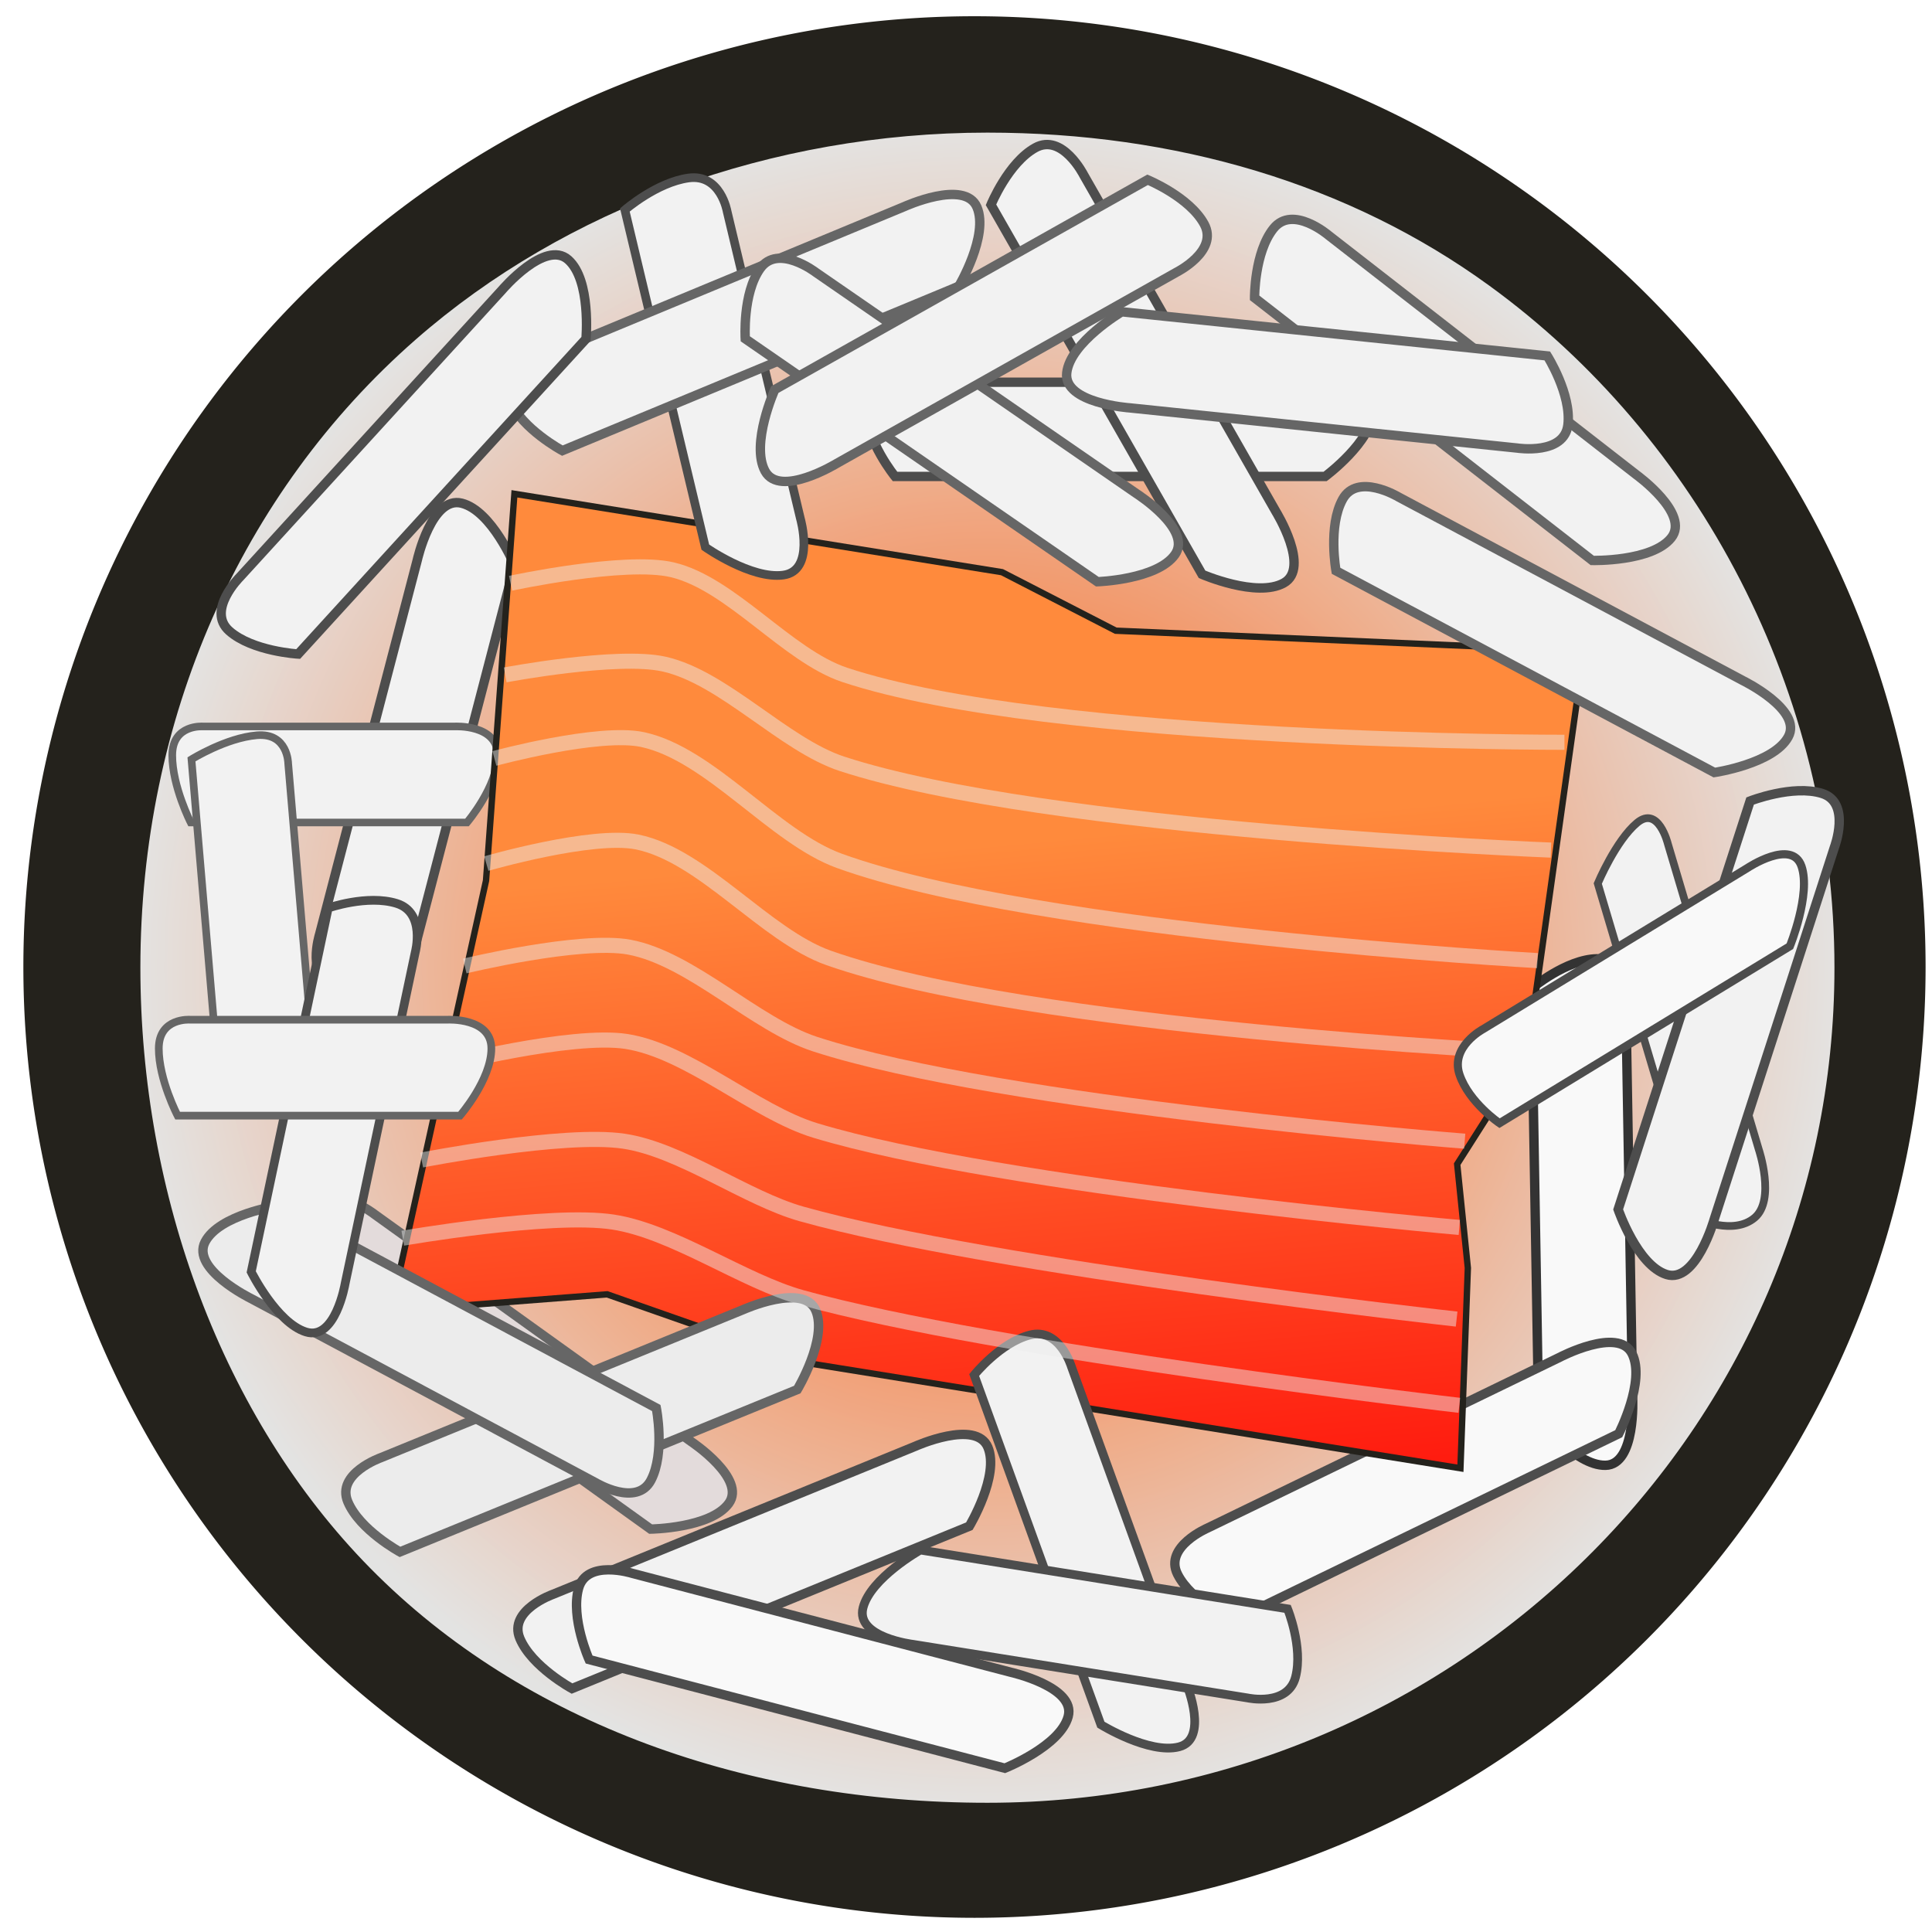 <?xml version="1.0" encoding="UTF-8" standalone="no"?>
<!-- Created with Inkscape (http://www.inkscape.org/) -->
<svg
   xmlns:dc="http://purl.org/dc/elements/1.1/"
   xmlns:cc="http://creativecommons.org/ns#"
   xmlns:rdf="http://www.w3.org/1999/02/22-rdf-syntax-ns#"
   xmlns:svg="http://www.w3.org/2000/svg"
   xmlns="http://www.w3.org/2000/svg"
   xmlns:xlink="http://www.w3.org/1999/xlink"
   xmlns:sodipodi="http://sodipodi.sourceforge.net/DTD/sodipodi-0.dtd"
   xmlns:inkscape="http://www.inkscape.org/namespaces/inkscape"
   width="128"
   height="128"
   id="svg2"
   sodipodi:version="0.32"
   inkscape:version="0.46"
   version="1.0"
   sodipodi:docbase="/usr/home/nemo/sushi/tekka"
   sodipodi:docname="icon.svg"
   inkscape:output_extension="org.inkscape.output.svg.inkscape">
  <defs
     id="defs4">
    <linearGradient
       id="linearGradient6030">
      <stop
         style="stop-color:#ff5a06;stop-opacity:1;"
         offset="0"
         id="stop6032" />
      <stop
         style="stop-color:#f4f4f4;stop-opacity:0.919;"
         offset="1"
         id="stop6034" />
    </linearGradient>
    <linearGradient
       id="linearGradient5806">
      <stop
         id="stop5816"
         offset="0"
         style="stop-color:#f0421d;stop-opacity:0.387;" />
      <stop
         style="stop-color:#ffffff;stop-opacity:0;"
         offset="1"
         id="stop5810" />
    </linearGradient>
    <inkscape:perspective
       sodipodi:type="inkscape:persp3d"
       inkscape:vp_x="0 : 64 : 1"
       inkscape:vp_y="0 : 1000 : 0"
       inkscape:vp_z="128 : 64 : 1"
       inkscape:persp3d-origin="64 : 42.666667 : 1"
       id="perspective33" />
    <linearGradient
       id="linearGradient2199">
      <stop
         style="stop-color:#ff8a3c;stop-opacity:1;"
         offset="0"
         id="stop2201" />
      <stop
         id="stop2207"
         offset="1"
         style="stop-color:#ff0004;stop-opacity:1;" />
    </linearGradient>
    <linearGradient
       inkscape:collect="always"
       xlink:href="#linearGradient2199"
       id="linearGradient3237"
       gradientUnits="userSpaceOnUse"
       gradientTransform="matrix(0.62,9.1115838e-2,-9.2413889e-2,0.611,-146.827,-271.112)"
       x1="421.51"
       y1="471.621"
       x2="442.452"
       y2="556.762" />
    <radialGradient
       inkscape:collect="always"
       xlink:href="#linearGradient6030"
       id="radialGradient6038"
       cx="65.419"
       cy="64.112"
       fx="65.419"
       fy="64.112"
       r="56.731"
       gradientTransform="matrix(1,0,0,0.986,0,0.896)"
       gradientUnits="userSpaceOnUse"
       spreadMethod="pad" />
  </defs>
  <sodipodi:namedview
     id="base"
     pagecolor="#ffffff"
     bordercolor="#666666"
     borderopacity="1.0"
     gridtolerance="10000"
     guidetolerance="10"
     objecttolerance="10"
     inkscape:pageopacity="0.0"
     inkscape:pageshadow="2"
     inkscape:zoom="3.959798"
     inkscape:cx="63.043264"
     inkscape:cy="66.502207"
     inkscape:document-units="px"
     inkscape:current-layer="svg2"
     width="128px"
     height="128px"
     inkscape:window-width="1280"
     inkscape:window-height="916"
     inkscape:window-x="3"
     inkscape:window-y="62"
     showgrid="false" />
  <g
     inkscape:label="Layer 1"
     inkscape:groupmode="layer"
     id="layer1"
     style="display:inline">
    <path
       sodipodi:type="arc"
       style="fill:#24221c;fill-opacity:1;fill-rule:nonzero;stroke:#24221c;stroke-width:1;stroke-linecap:butt;stroke-linejoin:miter;stroke-miterlimit:4;stroke-dasharray:none;stroke-dashoffset:0;stroke-opacity:1"
       id="path2160"
       sodipodi:cx="337.14285"
       sodipodi:cy="542.36218"
       sodipodi:rx="100"
       sodipodi:ry="101.42857"
       d="M 437.143,542.362 A 100,101.429 0 1 1 237.143,542.362 A 100,101.429 0 1 1 437.143,542.362 z"
       transform="matrix(0.627,0,0,0.618,-146.827,-271.112)" />
    <path
       style="fill:url(#radialGradient6038);fill-opacity:1;fill-rule:nonzero;stroke:#24221c;stroke-width:0.613;stroke-linecap:butt;stroke-linejoin:miter;stroke-miterlimit:4;stroke-dashoffset:0;stroke-opacity:1"
       d="M 121.844,64.112 C 121.844,94.821 96.566,119.745 65.419,119.745 C 49.55,119.745 34.571,114.524 24.316,104.115 C 14.443,94.095 8.994,79.175 8.994,64.112 C 8.994,47.566 15.696,32.46 27.338,22.267 C 37.302,13.543 51.055,8.48 65.419,8.48 C 77.932,8.48 89.497,11.878 98.857,18.682 C 112.796,28.814 121.844,45.74 121.844,64.112 z"
       id="path2162"
       sodipodi:nodetypes="cssssssc" />
    <path
       style="fill:#e3dbdb;fill-opacity:1;fill-rule:nonzero;stroke:#666666;stroke-width:0.622;stroke-linecap:butt;stroke-linejoin:miter;stroke-miterlimit:4;stroke-dashoffset:0;stroke-opacity:1"
       d="M 24.823,80.457 L 45.812,95.525 C 45.812,95.525 49.489,97.971 48.277,99.612 C 47.066,101.252 43.108,101.307 43.108,101.307 L 20.072,84.77 C 20.072,84.77 19.934,81.775 21.145,80.134 C 22.356,78.494 24.823,80.457 24.823,80.457 z"
       id="path2177"
       sodipodi:nodetypes="ccsccsc" />
    <path
       style="fill:#f2f2f2;fill-opacity:1;fill-rule:nonzero;stroke:#4d4d4d;stroke-width:0.622;stroke-linecap:butt;stroke-linejoin:miter;stroke-miterlimit:4;stroke-dashoffset:0;stroke-opacity:1"
       d="M 21.176,61.896 L 27.646,37.105 C 27.646,37.105 28.598,32.834 30.591,33.339 C 32.584,33.845 34.095,37.452 34.095,37.452 L 26.993,64.662 C 26.993,64.662 24.22,65.892 22.226,65.386 C 20.233,64.881 21.176,61.896 21.176,61.896 z"
       id="path2179"
       sodipodi:nodetypes="ccsccsc" />
    <path
       style="fill:#f9f9f9;fill-opacity:1;fill-rule:nonzero;stroke:#333333;stroke-width:0.622;stroke-linecap:butt;stroke-linejoin:miter;stroke-miterlimit:4;stroke-dashoffset:0;stroke-opacity:1"
       d="M 107.721,66.656 L 108.165,92.615 C 108.165,92.615 108.397,97.045 106.368,97.08 C 104.339,97.114 101.944,93.988 101.944,93.988 L 101.457,65.496 C 101.457,65.496 103.766,63.557 105.795,63.522 C 107.823,63.487 107.721,66.656 107.721,66.656 z"
       id="path2185"
       sodipodi:nodetypes="ccsccsc" />
    <path
       style="fill:#f2f2f2;fill-opacity:1;fill-rule:nonzero;stroke:#666666;stroke-width:0.504;stroke-linecap:butt;stroke-linejoin:miter;stroke-miterlimit:4;stroke-dashoffset:0;stroke-opacity:1"
       d="M 13.447,48.13 L 30.125,48.13 C 30.125,48.13 32.972,47.971 32.972,50.038 C 32.972,52.106 30.939,54.492 30.939,54.492 L 12.633,54.492 C 12.633,54.492 11.413,52.106 11.413,50.038 C 11.413,47.971 13.447,48.13 13.447,48.13 z"
       id="path2191"
       sodipodi:nodetypes="ccsccsc" />
    <path
       style="fill:#f9f9f9;fill-opacity:1;fill-rule:nonzero;stroke:#4d4d4d;stroke-width:0.622;stroke-linecap:butt;stroke-linejoin:miter;stroke-miterlimit:4;stroke-dashoffset:0;stroke-opacity:1"
       d="M 80.015,101.231 L 103.314,89.934 C 103.314,89.934 107.222,87.866 108.13,89.686 C 109.038,91.507 107.245,94.986 107.245,94.986 L 81.673,107.384 C 81.673,107.384 78.92,106.11 78.012,104.289 C 77.104,102.468 80.015,101.231 80.015,101.231 z"
       id="path2193"
       sodipodi:nodetypes="ccsccsc" />
    <path
       style="fill:url(#linearGradient3237);fill-opacity:1;fill-rule:nonzero;stroke:#24221c;stroke-width:0.422;stroke-linecap:butt;stroke-linejoin:miter;stroke-miterlimit:4;stroke-dasharray:none;stroke-dashoffset:0;stroke-opacity:1"
       d="M 34.081,32.716 L 66.386,37.908 L 73.921,41.785 L 104.943,43.129 L 101.187,69.828 L 96.542,77.128 L 97.249,84.007 L 96.757,97.275 L 52.971,90.224 L 40.225,85.753 L 25.896,86.862 L 32.201,58.341 L 34.081,32.716 z"
       id="rect2166"
       sodipodi:nodetypes="ccccccccccccc" />
    <path
       style="fill:#f2f2f2;fill-opacity:1;fill-rule:nonzero;stroke:#4d4d4d;stroke-width:0.573;stroke-linecap:butt;stroke-linejoin:miter;stroke-miterlimit:4;stroke-dashoffset:0;stroke-opacity:1"
       d="M 48.173,14.004 L 53.029,34.357 C 53.029,34.357 54.021,37.809 51.897,38.101 C 49.772,38.393 46.729,36.249 46.729,36.249 L 41.399,13.911 C 41.399,13.911 43.495,12.085 45.62,11.792 C 47.744,11.5 48.173,14.004 48.173,14.004 z"
       id="path2215"
       sodipodi:nodetypes="ccsccsc"
       inkscape:transform-center-x="-0.87325177"
       inkscape:transform-center-y="4.2553686" />
    <path
       style="fill:#f2f2f2;fill-opacity:1;fill-rule:nonzero;stroke:#4d4d4d;stroke-width:0.579;stroke-linecap:butt;stroke-linejoin:miter;stroke-miterlimit:4;stroke-dashoffset:0;stroke-opacity:1"
       d="M 70.985,90.547 L 78.635,111.653 C 78.635,111.653 80.092,115.217 78.119,115.731 C 76.146,116.245 72.936,114.264 72.936,114.264 L 64.54,91.099 C 64.54,91.099 66.257,88.962 68.231,88.447 C 70.204,87.933 70.985,90.547 70.985,90.547 z"
       id="path2183"
       sodipodi:nodetypes="ccsccsc" />
    <path
       style="fill:#f2f2f2;fill-opacity:1;fill-rule:nonzero;stroke:#666666;stroke-width:0.622;stroke-linecap:butt;stroke-linejoin:miter;stroke-miterlimit:4;stroke-dashoffset:0;stroke-opacity:1"
       d="M 92.641,32.918 L 115.479,45.095 C 115.479,45.095 119.453,47.037 118.474,48.822 C 117.495,50.607 113.58,51.181 113.58,51.181 L 88.515,37.816 C 88.515,37.816 87.973,34.865 88.952,33.08 C 89.931,31.295 92.641,32.918 92.641,32.918 z"
       id="path2175"
       sodipodi:nodetypes="ccsccsc" />
    <path
       style="fill:#f2f2f2;fill-opacity:1;fill-rule:nonzero;stroke:#4d4d4d;stroke-width:0.622;stroke-linecap:butt;stroke-linejoin:miter;stroke-miterlimit:4;stroke-dashoffset:0;stroke-opacity:1"
       d="M 60.563,25.324 L 86.526,25.324 C 86.526,25.324 90.959,25.168 90.959,27.197 C 90.959,29.226 87.793,31.567 87.793,31.567 L 59.297,31.567 C 59.297,31.567 57.397,29.226 57.397,27.197 C 57.397,25.168 60.563,25.324 60.563,25.324 z"
       id="rect2172"
       sodipodi:nodetypes="ccsccsc" />
    <path
       style="fill:#f2f2f2;fill-opacity:1;fill-rule:nonzero;stroke:#4d4d4d;stroke-width:0.622;stroke-linecap:butt;stroke-linejoin:miter;stroke-miterlimit:4;stroke-dashoffset:0;stroke-opacity:1"
       d="M 36.642,105.625 L 60.627,95.825 C 60.627,95.825 64.661,94.007 65.449,95.882 C 66.237,97.756 64.221,101.114 64.221,101.114 L 37.896,111.871 C 37.896,111.871 35.232,110.425 34.444,108.551 C 33.656,106.676 36.642,105.625 36.642,105.625 z"
       id="path2181"
       sodipodi:nodetypes="ccsccsc" />
    <path
       style="fill:#f2f2f2;fill-opacity:1;fill-rule:nonzero;stroke:#666666;stroke-width:0.622;stroke-linecap:butt;stroke-linejoin:miter;stroke-miterlimit:4;stroke-dashoffset:0;stroke-opacity:1"
       d="M 35.97,23.616 L 59.903,13.692 C 59.903,13.692 63.927,11.854 64.725,13.724 C 65.523,15.595 63.525,18.963 63.525,18.963 L 37.257,29.855 C 37.257,29.855 34.586,28.423 33.788,26.553 C 32.99,24.682 35.97,23.616 35.97,23.616 z"
       id="path2187"
       sodipodi:nodetypes="ccsccsc" />
    <path
       style="fill:#f2f2f2;fill-opacity:1;fill-rule:nonzero;stroke:#4d4d4d;stroke-width:0.622;stroke-linecap:butt;stroke-linejoin:miter;stroke-miterlimit:4;stroke-dashoffset:0;stroke-opacity:1"
       d="M 71.796,11.592 L 84.535,33.898 C 84.535,33.898 86.847,37.629 85.054,38.625 C 83.261,39.621 79.638,38.049 79.638,38.049 L 65.656,13.568 C 65.656,13.568 66.793,10.787 68.587,9.791 C 70.38,8.796 71.796,11.592 71.796,11.592 z"
       id="path2189"
       sodipodi:nodetypes="ccsccsc" />
    <path
       style="fill:#f2f2f2;fill-opacity:1;fill-rule:nonzero;stroke:#666666;stroke-width:0.622;stroke-linecap:butt;stroke-linejoin:miter;stroke-miterlimit:4;stroke-dashoffset:0;stroke-opacity:1"
       d="M 88.035,15.601 L 108.418,31.456 C 108.418,31.456 111.997,34.041 110.722,35.634 C 109.447,37.227 105.491,37.132 105.491,37.132 L 83.118,19.73 C 83.118,19.73 83.098,16.731 84.372,15.138 C 85.647,13.545 88.035,15.601 88.035,15.601 z"
       id="path2209"
       sodipodi:nodetypes="ccsccsc" />
    <path
       style="fill:#f2f2f2;fill-opacity:1;fill-rule:nonzero;stroke:#4d4d4d;stroke-width:0.622;stroke-linecap:butt;stroke-linejoin:miter;stroke-miterlimit:4;stroke-dashoffset:0;stroke-opacity:1"
       d="M 15.896,38.226 L 33.269,19.203 C 33.269,19.203 36.118,15.851 37.647,17.209 C 39.176,18.566 38.823,22.453 38.823,22.453 L 19.754,43.332 C 19.754,43.332 16.718,43.157 15.189,41.8 C 13.66,40.442 15.896,38.226 15.896,38.226 z"
       id="path2211"
       sodipodi:nodetypes="ccsccsc" />
    <path
       style="fill:#f9f9f9;fill-opacity:1;fill-rule:nonzero;stroke:#4d4d4d;stroke-width:0.622;stroke-linecap:butt;stroke-linejoin:miter;stroke-miterlimit:4;stroke-dashoffset:0;stroke-opacity:1"
       d="M 41.875,104.234 L 66.972,110.793 C 66.972,110.793 71.297,111.762 70.77,113.723 C 70.243,115.685 66.573,117.148 66.573,117.148 L 39.029,109.949 C 39.029,109.949 37.801,107.206 38.328,105.244 C 38.855,103.283 41.875,104.234 41.875,104.234 z"
       id="path2213"
       sodipodi:nodetypes="ccsccsc" />
    <path
       style="fill:#ececec;fill-opacity:1;fill-rule:nonzero;stroke:#666666;stroke-width:0.622;stroke-linecap:butt;stroke-linejoin:miter;stroke-miterlimit:4;stroke-dashoffset:0;stroke-opacity:1"
       d="M 25.243,96.572 L 49.228,86.771 C 49.228,86.771 53.263,84.954 54.051,86.829 C 54.839,88.703 52.823,92.061 52.823,92.061 L 26.498,102.818 C 26.498,102.818 23.833,101.372 23.045,99.497 C 22.258,97.623 25.243,96.572 25.243,96.572 z"
       id="path2217"
       sodipodi:nodetypes="ccsccsc" />
    <path
       style="fill:#f2f2f2;fill-opacity:1;fill-rule:nonzero;stroke:#666666;stroke-width:0.622;stroke-linecap:butt;stroke-linejoin:miter;stroke-miterlimit:4;stroke-dashoffset:0;stroke-opacity:1"
       d="M 54.047,18.043 L 75.303,32.708 C 75.303,32.708 79.023,35.084 77.842,36.747 C 76.66,38.41 72.704,38.541 72.704,38.541 L 49.375,22.445 C 49.375,22.445 49.183,19.453 50.364,17.79 C 51.546,16.126 54.047,18.043 54.047,18.043 z"
       id="path3247"
       sodipodi:nodetypes="ccsccsc" />
    <path
       style="fill:#f2f2f2;fill-opacity:1;fill-rule:nonzero;stroke:#666666;stroke-width:0.622;stroke-linecap:butt;stroke-linejoin:miter;stroke-miterlimit:4;stroke-dashoffset:0;stroke-opacity:1"
       d="M 77.937,18.042 L 55.432,30.707 C 55.432,30.707 51.665,33.007 50.689,31.215 C 49.713,29.424 51.331,25.812 51.331,25.812 L 76.031,11.911 C 76.031,11.911 78.804,13.052 79.78,14.843 C 80.756,16.635 77.937,18.042 77.937,18.042 z"
       id="path3249"
       sodipodi:nodetypes="ccsccsc" />
    <path
       style="fill:#f2f2f2;fill-opacity:1;fill-rule:nonzero;stroke:#4d4d4d;stroke-width:0.512;stroke-linecap:butt;stroke-linejoin:miter;stroke-miterlimit:4;stroke-dashoffset:0;stroke-opacity:1"
       d="M 110.498,55.896 L 116.519,76.14 C 116.519,76.14 117.656,79.506 116.243,80.684 C 114.83,81.863 112.465,80.753 112.465,80.753 L 105.856,58.534 C 105.856,58.534 107.046,55.693 108.459,54.515 C 109.872,53.337 110.498,55.896 110.498,55.896 z"
       id="path3251"
       sodipodi:nodetypes="ccsccsc" />
    <path
       style="fill:#f2f2f2;fill-opacity:1;fill-rule:nonzero;stroke:#666666;stroke-width:0.504;stroke-linecap:butt;stroke-linejoin:miter;stroke-miterlimit:4;stroke-dashoffset:0;stroke-opacity:1"
       d="M 19.093,50.578 L 20.509,67.196 C 20.509,67.196 20.909,70.02 18.849,70.195 C 16.789,70.371 14.239,68.547 14.239,68.547 L 12.685,50.308 C 12.685,50.308 14.959,48.889 17.019,48.713 C 19.079,48.538 19.093,50.578 19.093,50.578 z"
       id="path3253"
       sodipodi:nodetypes="ccsccsc" />
    <path
       style="fill:#ececec;fill-opacity:1;fill-rule:nonzero;stroke:#666666;stroke-width:0.622;stroke-linecap:butt;stroke-linejoin:miter;stroke-miterlimit:4;stroke-dashoffset:0;stroke-opacity:1"
       d="M 39.474,98.238 L 16.622,86.026 C 16.622,86.026 12.648,84.079 13.589,82.276 C 14.529,80.474 18.401,79.883 18.401,79.883 L 43.482,93.286 C 43.482,93.286 44.069,96.26 43.129,98.063 C 42.188,99.866 39.474,98.238 39.474,98.238 z"
       id="path3255"
       sodipodi:nodetypes="ccsccsc"
       inkscape:transform-center-x="-10.85914"
       inkscape:transform-center-y="2.2728432" />
    <path
       style="fill:#f2f2f2;fill-opacity:1;fill-rule:nonzero;stroke:#4d4d4d;stroke-width:0.579;stroke-linecap:butt;stroke-linejoin:miter;stroke-miterlimit:4;stroke-dashoffset:0;stroke-opacity:1"
       d="M 82.662,112.494 L 60.495,108.942 C 60.495,108.942 56.671,108.488 57.179,106.513 C 57.687,104.538 60.976,102.693 60.976,102.693 L 85.306,106.591 C 85.306,106.591 86.342,109.129 85.834,111.104 C 85.326,113.079 82.662,112.494 82.662,112.494 z"
       id="path6040"
       sodipodi:nodetypes="ccsccsc" />
    <path
       style="fill:none;fill-rule:evenodd;stroke:#ececec;stroke-width:1px;stroke-linecap:butt;stroke-linejoin:miter;stroke-opacity:1;fill-opacity:0.831;opacity:0.479"
       d="M 96.684,93.107 C 96.684,93.107 65.873,89.516 53.113,85.964 C 49.222,84.881 44.605,81.575 40.613,80.964 C 36.47,80.33 26.684,82.035 26.684,82.035"
       id="path6352"
       sodipodi:nodetypes="cssc" />
    <path
       style="fill:none;fill-rule:evenodd;stroke:#ececec;stroke-width:1px;stroke-linecap:butt;stroke-linejoin:miter;stroke-opacity:1;fill-opacity:0.831;opacity:0.479"
       d="M 96.505,87.393 C 96.505,87.393 65.806,83.992 53.113,80.428 C 49.435,79.396 45.105,76.169 41.327,75.607 C 37.335,75.013 27.934,76.857 27.934,76.857"
       id="path6350"
       sodipodi:nodetypes="cssc" />
    <path
       style="fill:none;fill-rule:evenodd;stroke:#ececec;stroke-width:1px;stroke-linecap:butt;stroke-linejoin:miter;stroke-opacity:1;fill-opacity:0.831;opacity:0.479"
       d="M 96.684,81.321 C 96.684,81.321 66.394,78.657 54.005,74.893 C 50.039,73.687 45.602,69.638 41.505,69 C 37.875,68.434 29.363,70.607 29.363,70.607"
       id="path6348"
       sodipodi:nodetypes="cssc" />
    <path
       style="fill:none;fill-rule:evenodd;stroke:#ececec;stroke-width:1px;stroke-linecap:butt;stroke-linejoin:miter;stroke-opacity:1;fill-opacity:0.831;opacity:0.479"
       d="M 97.041,75.607 C 97.041,75.607 66.419,73.217 54.005,69.178 C 50.041,67.888 45.783,63.51 41.684,62.75 C 38.45,62.15 30.791,64 30.791,64"
       id="path6346"
       sodipodi:nodetypes="cssc" />
    <path
       style="fill:none;fill-rule:evenodd;stroke:#ececec;stroke-width:1px;stroke-linecap:butt;stroke-linejoin:miter;stroke-opacity:1;fill-opacity:0.831;opacity:0.479"
       d="M 101.327,69.714 C 101.327,69.714 68.152,68.14 54.898,63.464 C 50.705,61.984 46.577,56.675 42.22,55.785 C 39.25,55.179 32.22,57.214 32.22,57.214"
       id="path6344"
       sodipodi:nodetypes="cssc" />
    <path
       style="fill:none;fill-rule:evenodd;stroke:#ececec;stroke-width:1px;stroke-linecap:butt;stroke-linejoin:miter;stroke-opacity:1;fill-opacity:0.831;opacity:0.479"
       d="M 101.863,63.643 C 101.863,63.643 68.792,61.804 55.613,57.035 C 51.293,55.472 47.067,49.97 42.577,49 C 39.674,48.372 32.755,50.25 32.755,50.25"
       id="path6342"
       sodipodi:nodetypes="cssc" />
    <path
       style="fill:none;fill-rule:evenodd;stroke:#ececec;stroke-width:1px;stroke-linecap:butt;stroke-linejoin:miter;stroke-opacity:1;fill-opacity:0.831;opacity:0.479"
       d="M 102.755,56.321 C 102.755,56.321 69.282,55.018 55.791,50.607 C 51.938,49.347 47.96,44.891 44.005,44 C 40.915,43.303 33.47,44.714 33.47,44.714"
       id="path6340"
       sodipodi:nodetypes="cssc" />
    <path
       style="fill:none;fill-rule:evenodd;stroke:#ececec;stroke-width:1px;stroke-linecap:butt;stroke-linejoin:miter;stroke-opacity:1;fill-opacity:0.831;opacity:0.479"
       d="M 103.648,49.178 C 103.648,49.178 69.605,49.237 55.97,44.714 C 52.159,43.45 48.449,38.673 44.541,37.75 C 41.402,37.008 33.827,38.643 33.827,38.643"
       id="path6313"
       sodipodi:nodetypes="cssc" />
    <path
       style="fill:#f2f2f2;fill-opacity:1;fill-rule:nonzero;stroke:#4d4d4d;stroke-width:0.579;stroke-linecap:butt;stroke-linejoin:miter;stroke-miterlimit:4;stroke-dashoffset:0;stroke-opacity:1"
       d="M 27.511,63.092 L 22.862,85.055 C 22.862,85.055 22.218,88.852 20.271,88.246 C 18.324,87.641 16.644,84.264 16.644,84.264 L 21.746,60.158 C 21.746,60.158 24.333,59.25 26.28,59.855 C 28.227,60.46 27.511,63.092 27.511,63.092 z"
       id="path6042"
       sodipodi:nodetypes="ccsccsc" />
    <path
       style="fill:#f2f2f2;fill-opacity:1;fill-rule:nonzero;stroke:#666666;stroke-width:0.622;stroke-linecap:butt;stroke-linejoin:miter;stroke-miterlimit:4;stroke-dashoffset:0;stroke-opacity:1"
       d="M 100.527,29.686 L 74.841,27.022 C 74.841,27.022 70.437,26.723 70.675,24.697 C 70.914,22.67 74.321,20.657 74.321,20.657 L 102.513,23.581 C 102.513,23.581 104.118,26.114 103.88,28.141 C 103.641,30.167 100.527,29.686 100.527,29.686 z"
       id="path6044"
       sodipodi:nodetypes="ccsccsc" />
    <path
       style="fill:#f2f2f2;fill-opacity:1;fill-rule:nonzero;stroke:#4d4d4d;stroke-width:0.622;stroke-linecap:butt;stroke-linejoin:miter;stroke-miterlimit:4;stroke-dashoffset:0;stroke-opacity:1"
       d="M 121.534,56.134 L 113.568,80.79 C 113.568,80.79 112.358,85.046 110.417,84.44 C 108.475,83.834 107.207,80.128 107.207,80.128 L 115.95,53.068 C 115.95,53.068 118.773,51.963 120.714,52.568 C 122.655,53.174 121.534,56.134 121.534,56.134 z"
       id="path6046"
       sodipodi:nodetypes="ccsccsc" />
    <path
       style="fill:#f9f9f9;fill-opacity:1;fill-rule:nonzero;stroke:#4d4d4d;stroke-width:0.537;stroke-linecap:butt;stroke-linejoin:miter;stroke-miterlimit:4;stroke-dashoffset:0;stroke-opacity:1"
       d="M 98.252,68.186 L 115.776,57.504 C 115.776,57.504 118.72,55.538 119.354,57.392 C 119.988,59.247 118.583,62.69 118.583,62.69 L 99.348,74.414 C 99.348,74.414 97.334,73.055 96.7,71.201 C 96.066,69.346 98.252,68.186 98.252,68.186 z"
       id="path2195"
       sodipodi:nodetypes="ccsccsc" />
    <path
       style="fill:#f2f2f2;fill-opacity:1;fill-rule:nonzero;stroke:#666666;stroke-width:0.509;stroke-linecap:butt;stroke-linejoin:miter;stroke-miterlimit:4;stroke-dashoffset:0;stroke-opacity:1"
       d="M 12.599,67.558 L 29.644,67.558 C 29.644,67.558 32.554,67.399 32.554,69.465 C 32.554,71.531 30.476,73.914 30.476,73.914 L 11.767,73.914 C 11.767,73.914 10.52,71.531 10.52,69.465 C 10.52,67.399 12.599,67.558 12.599,67.558 z"
       id="path2197"
       sodipodi:nodetypes="ccsccsc" />
  </g>
</svg>
